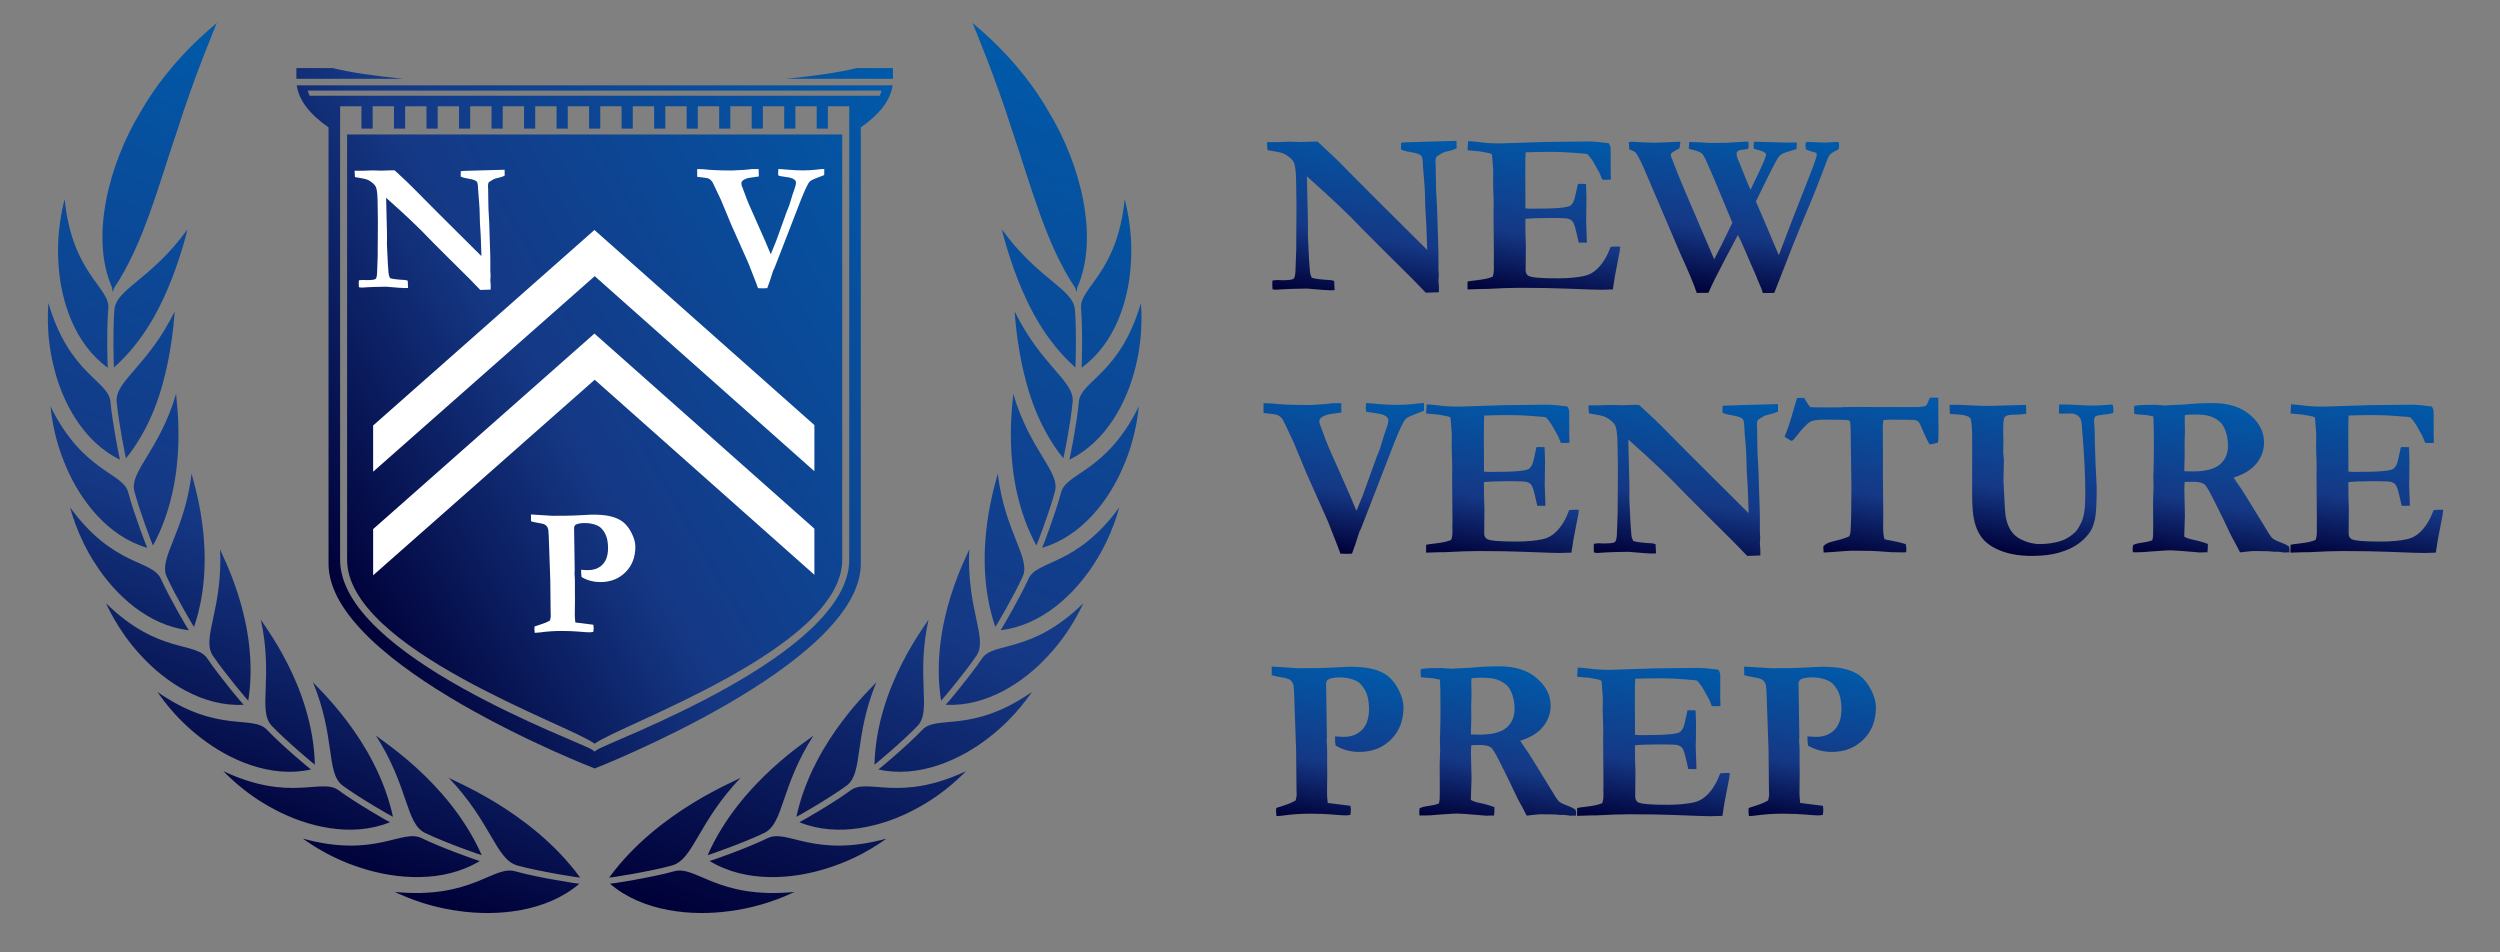 <?xml version="1.0" encoding="utf-8"?>
<!-- Generator: Adobe Illustrator 15.1.0, SVG Export Plug-In . SVG Version: 6.00 Build 0)  -->
<!DOCTYPE svg PUBLIC "-//W3C//DTD SVG 1.1//EN" "http://www.w3.org/Graphics/SVG/1.1/DTD/svg11.dtd">
<svg version="1.1" id="Layer_1" xmlns="http://www.w3.org/2000/svg" xmlns:xlink="http://www.w3.org/1999/xlink" x="0px" y="0px"
	 width="328.916px" height="125.302px" viewBox="0 0 328.916 125.302" enable-background="new 0 0 328.916 125.302"
	 xml:space="preserve">
<rect x="0" y="0" width="328.916" height="125.302" fill="#808080" stroke="none"/>
<g>
	<linearGradient id="SVGID_1_" gradientUnits="userSpaceOnUse" x1="180.129" y1="16.509" x2="176.06" y2="39.584">
		<stop  offset="0" style="stop-color:#005AA9"/>
		<stop  offset="0.621" style="stop-color:#153885"/>
		<stop  offset="1" style="stop-color:#000037"/>
	</linearGradient>
	<path fill="url(#SVGID_1_)" d="M166.753,19.751l-0.06-1.051h1.276l0.436-0.015c0.601-0.03,1.016-0.045,1.246-0.045
		c0.12,0,0.471,0.01,1.052,0.03c0.13,0.01,0.24,0.015,0.33,0.015s0.405-0.01,0.946-0.03c0.54-0.02,0.846-0.03,0.916-0.03
		c0.109,0,0.265,0.005,0.465,0.015c1.542,1.402,2.799,2.608,3.77,3.62c0.972,1.011,4.516,4.55,10.633,10.617v-0.375l-0.061-1.742
		c-0.029-1.021-0.069-1.83-0.12-2.425c-0.05-0.595-0.08-1.306-0.09-2.132s-0.045-1.574-0.105-2.245
		c-0.12-1.312-0.18-2.067-0.18-2.268c-0.01-0.651-0.08-1.046-0.21-1.187c-0.211-0.22-0.691-0.385-1.442-0.496
		c-0.551-0.09-0.961-0.205-1.231-0.345l0.016-0.886l0.391-0.045l2.958-0.09l3.304-0.09c0.221-0.01,0.431-0.015,0.631-0.015
		l0.015,0.976c-0.23,0.12-0.465,0.21-0.705,0.271c-0.642,0.15-1.012,0.255-1.111,0.315c-0.511,0.291-0.786,0.465-0.826,0.525
		c-0.09,0.12-0.136,0.306-0.136,0.556c0,0.06,0.011,0.271,0.03,0.631c0.01,0.18,0.016,0.601,0.016,1.261
		c0.01,1.452,0.05,2.598,0.12,3.439c0.02,0.271,0.034,0.576,0.045,0.917l0.165,5.271c0.01,0.371,0.015,0.631,0.015,0.781v1.847
		l0.045,0.781l-0.045,0.811c0.04,0.411,0.061,0.656,0.061,0.736v0.796l-1.728,0.06l-1.787-1.847l-3.648-3.619l-2.554-2.553
		l-1.877-1.922c-1.222-1.201-2.333-2.257-3.334-3.168l-2.447-2.208l0.135,5.587c0.01,0.34,0.015,0.69,0.015,1.051l-0.015,1.066
		l0.09,1.967c0.03,0.821,0.085,1.712,0.165,2.673c0.021,0.26,0.046,0.443,0.075,0.548c0.03,0.105,0.091,0.258,0.181,0.458
		c0.391,0.141,1.241,0.246,2.553,0.315c0.09,0.021,0.22,0.055,0.391,0.105l0.06,1.216l-0.585,0.015
		c-0.321,0-1.332-0.075-3.034-0.226c-1.592,0.021-2.653,0.05-3.184,0.09s-0.821,0.06-0.871,0.06c-0.12,0-0.285-0.02-0.495-0.06
		c-0.021-0.23-0.03-0.431-0.03-0.601c0-0.11,0.005-0.29,0.015-0.541c0.28-0.05,0.511-0.075,0.691-0.075
		c0.06,0,0.255,0.01,0.586,0.03c0.841,0,1.339-0.062,1.494-0.188c0.154-0.125,0.242-0.463,0.263-1.014
		c0.069-1.592,0.104-2.563,0.104-2.914v-0.826l0.03-4.88l-0.045-3.049c-0.01-1.161-0.085-1.967-0.226-2.417
		c-0.06-0.23-0.175-0.431-0.345-0.601c-0.351-0.36-0.741-0.63-1.172-0.811C168.52,20.062,167.844,19.922,166.753,19.751z"/>
	<linearGradient id="SVGID_2_" gradientUnits="userSpaceOnUse" x1="204.578" y1="17.59" x2="200.729" y2="39.422">
		<stop  offset="0" style="stop-color:#005AA9"/>
		<stop  offset="0.621" style="stop-color:#153885"/>
		<stop  offset="1" style="stop-color:#000037"/>
	</linearGradient>
	<path fill="url(#SVGID_2_)" d="M193.153,18.565c0.571,0.03,1.066,0.075,1.487,0.135c0.791,0.11,1.707,0.166,2.748,0.166
		c0.36,0,1.286-0.03,2.778-0.09c2.232-0.09,4.25-0.135,6.052-0.135l2.719-0.03c0.61,0,1.512,0.075,2.703,0.225
		c0.18,0.201,0.271,0.471,0.271,0.811v3.094l0.029,0.616c0,0.06-0.005,0.15-0.015,0.27l-0.616,0.03c-0.08,0-0.25-0.01-0.51-0.03
		c-0.091-0.2-0.211-0.496-0.361-0.886l-0.601-1.066c-0.23-0.451-0.551-0.911-0.961-1.381c-0.25-0.07-0.57-0.11-0.961-0.12
		c-0.101-0.01-0.405-0.035-0.916-0.075c-0.931-0.08-1.933-0.12-3.004-0.12c-1.222,0-2.312,0.02-3.273,0.06
		c-0.03,0.25-0.045,1.236-0.045,2.958l0.015,2.523v1.892c0.251,0.03,0.467,0.045,0.647,0.045c1.796,0,3.075-0.035,3.838-0.105
		s1.233-0.167,1.414-0.293c0.181-0.125,0.342-0.343,0.482-0.653c0.09-0.22,0.266-0.956,0.526-2.208l0.195-0.015l0.871,0.015
		c0.04,0.891,0.06,1.567,0.06,2.027c0,1.051-0.007,1.727-0.022,2.027c-0.015,0.3-0.022,0.536-0.022,0.706
		c0,0.27,0.016,0.703,0.045,1.299c0.03,0.596,0.046,1.039,0.046,1.329v0.331h-1.066c-0.041-0.16-0.116-0.491-0.226-0.991
		c-0.201-0.931-0.382-1.512-0.542-1.742c-0.121-0.18-0.321-0.315-0.603-0.405c-0.2-0.07-0.942-0.105-2.228-0.105
		c-1.515,0-2.653,0.041-3.416,0.12c0,0.261,0,0.431,0,0.511c0,1.191,0.021,2.183,0.061,2.974l-0.03,3.244
		c0,0.38,0.135,0.641,0.405,0.781c0.41,0.21,1.667,0.315,3.77,0.315c1.392,0,2.573-0.105,3.544-0.315
		c0.671-0.15,1.262-0.485,1.772-1.006c0.681-0.671,1.246-1.612,1.697-2.823c0.31-0.03,0.565-0.045,0.766-0.045
		c0.109,0,0.275,0.005,0.495,0.015c-0.029,0.25-0.054,0.46-0.073,0.631l-0.089,0.45l-0.548,2.838l-0.266,1.712
		c-0.651,0.03-1.168,0.045-1.548,0.045c-0.562,0-2.06-0.05-4.494-0.15c-1.714-0.07-3.777-0.105-6.192-0.105
		c-1.202,0-2.68,0.05-4.434,0.15h-0.631l-1.818,0.06v-1.036c0.189-0.05,0.57-0.105,1.141-0.165c1.041-0.12,1.763-0.28,2.163-0.48
		c0.109-0.291,0.165-0.656,0.165-1.096c0-0.17-0.005-0.46-0.015-0.871l0.015-0.466l-0.045-5.662l0.015-1.697l-0.075-2.403
		l0.016-1.697l-0.136-1.862c0-0.05-0.01-0.15-0.03-0.3c-0.1-0.11-0.25-0.18-0.45-0.21c-0.11-0.02-0.261-0.05-0.45-0.09
		c-0.571-0.12-1.121-0.19-1.652-0.21c-0.19-0.01-0.41-0.03-0.66-0.06L193.153,18.565z"/>
	<linearGradient id="SVGID_3_" gradientUnits="userSpaceOnUse" x1="228.603" y1="16.366" x2="224.65" y2="38.789">
		<stop  offset="0" style="stop-color:#005AA9"/>
		<stop  offset="0.621" style="stop-color:#153885"/>
		<stop  offset="1" style="stop-color:#000037"/>
	</linearGradient>
	<path fill="url(#SVGID_3_)" d="M214.373,19.662l-0.075-0.931c0.12-0.06,0.216-0.09,0.285-0.09c0.831,0.054,1.662,0.095,2.493,0.122
		c0.341,0.009,0.561,0.014,0.661,0.014c0.36,0,0.78-0.015,1.262-0.045l1.952-0.09c0.069,0.041,0.114,0.096,0.135,0.166l-0.12,0.691
		c-0.19,0.12-0.375,0.225-0.556,0.315c-0.4,0.221-0.601,0.401-0.601,0.541c0,0.13,0.05,0.295,0.15,0.496
		c0.06,0.12,0.14,0.325,0.24,0.616c0.17,0.49,0.65,1.682,1.441,3.574l3.89,9.071c0.511-0.951,1.307-2.553,2.388-4.806l-2.196-5.286
		c-0.408-0.991-0.763-1.807-1.064-2.448c-0.101-0.21-0.187-0.411-0.257-0.601c-0.061-0.1-0.141-0.248-0.242-0.443
		c-0.101-0.195-0.256-0.355-0.468-0.48c-0.211-0.125-0.714-0.283-1.509-0.473l0.06-0.901c0.32,0,0.761,0.015,1.321,0.045
		c0.812,0.06,1.332,0.09,1.562,0.09l2.103-0.03l2.598-0.15c0.05,0.01,0.12,0.015,0.21,0.015l0.016,0.511v0.18
		c0,0.06-0.021,0.141-0.061,0.24c-0.17,0.05-0.44,0.095-0.811,0.135c-0.261,0.02-0.443,0.075-0.549,0.165
		c-0.104,0.09-0.157,0.195-0.157,0.315c0,0.3,0.105,0.666,0.315,1.096c0.09,0.19,0.21,0.481,0.36,0.871
		c0.501,1.282,0.886,2.218,1.156,2.809l1.052-2.178c0.48-1.001,0.796-1.737,0.945-2.208c0.03-0.1,0.046-0.185,0.046-0.255v-0.09
		c-0.121-0.13-0.23-0.22-0.331-0.271c-0.25-0.11-0.676-0.24-1.276-0.391c-0.021-0.19-0.03-0.335-0.03-0.436
		c0-0.11,0.016-0.275,0.045-0.496c0.331,0,1.267,0.025,2.809,0.075c0.911,0.03,1.492,0.045,1.742,0.045
		c0.21,0,0.396-0.002,0.556-0.007c0.16-0.005,0.33-0.007,0.511-0.007l0.03,0.12l-0.046,0.676l-0.029,0.075
		c-1.082,0.31-1.728,0.536-1.938,0.676s-0.411,0.37-0.601,0.69c-0.501,0.881-1.427,2.724-2.778,5.526l0.06,0.135l0.962,2.223
		l1.637,3.859c0.17,0.381,0.29,0.661,0.36,0.841l1.892-4.956l2.644-6.743l0.421-1.262c0.02-0.08,0.029-0.16,0.029-0.24l-0.045-0.255
		c-0.34-0.11-0.618-0.192-0.833-0.248c-0.216-0.055-0.403-0.132-0.563-0.233c-0.03-0.33-0.045-0.535-0.045-0.616
		c0-0.08,0.035-0.185,0.105-0.315l0.24-0.03l2.252,0.09l1.487-0.09l0.315,0.045c0.029,0.18,0.045,0.34,0.045,0.48
		c0,0.18-0.035,0.326-0.105,0.436c-0.05,0.07-0.15,0.13-0.301,0.18c-0.411,0.201-0.691,0.391-0.842,0.571
		c-0.11,0.12-0.266,0.456-0.466,1.006c-0.871,2.343-1.769,4.601-2.695,6.773c-0.926,2.172-2.305,5.631-4.136,10.377l-1.499,0.015
		c-0.101-0.36-0.211-0.666-0.331-0.916c-0.29-0.651-0.461-1.062-0.511-1.231l-1.668-3.845c-0.27-0.641-0.49-1.116-0.66-1.427
		c-0.03-0.05-0.07-0.12-0.12-0.21c-0.021,0.05-0.551,1.054-1.592,3.011c-1.04,1.958-1.802,3.487-2.284,4.588l-1.532,0.015
		c-0.36-1.101-1.066-2.793-2.117-5.076l-4.851-11.353c-0.511-1.151-0.876-1.837-1.097-2.058c-0.08-0.08-0.23-0.165-0.45-0.255
		C214.639,19.767,214.523,19.722,214.373,19.662z"/>
	<linearGradient id="SVGID_4_" gradientUnits="userSpaceOnUse" x1="177.199" y1="51.241" x2="173.48" y2="72.334">
		<stop  offset="0" style="stop-color:#005AA9"/>
		<stop  offset="0.621" style="stop-color:#153885"/>
		<stop  offset="1" style="stop-color:#000037"/>
	</linearGradient>
	<path fill="url(#SVGID_4_)" d="M166.242,54.338v-1.292c0.521,0.01,0.836,0.02,0.946,0.03c1.231,0.14,2.849,0.21,4.851,0.21
		c0.301,0,0.911-0.03,1.832-0.09c0.661-0.05,1.156-0.1,1.487-0.15h1.096c0.021,0.731,0.03,1.142,0.03,1.231
		c-1.001,0.13-1.587,0.215-1.757,0.255c-0.44,0.12-0.766,0.28-0.977,0.48c-0.11,0.11-0.165,0.24-0.165,0.391
		c0,0.11,0.01,0.22,0.03,0.33l0.495,1.307c0.351,1.021,0.932,2.408,1.742,4.16l1.712,3.875c0.331,0.75,0.631,1.461,0.901,2.131
		l0.871-2.131l1.787-4.956l0.42-1.051c0.051-0.15,0.115-0.36,0.195-0.631c0.261-0.891,0.479-1.566,0.653-2.027
		c0.176-0.46,0.263-0.835,0.263-1.126c0-0.19-0.095-0.355-0.285-0.496c-0.29-0.22-0.766-0.36-1.427-0.42
		c-0.14-0.04-0.325-0.073-0.556-0.098s-0.436-0.058-0.615-0.098c-0.061-0.2-0.09-0.351-0.09-0.451c0-0.13,0.02-0.36,0.06-0.691
		c0.181,0,0.695,0.041,1.547,0.12c0.851,0.081,1.682,0.12,2.493,0.12c0.831,0,1.541-0.037,2.132-0.112s1.071-0.118,1.442-0.128
		v0.481c0,0.12-0.006,0.3-0.016,0.541c-1.291,0.471-2.047,0.791-2.268,0.961c-0.14,0.1-0.275,0.266-0.405,0.496
		c-0.381,0.671-0.961,2.027-1.742,4.07l-1.922,4.97c-0.181,0.48-0.378,0.989-0.594,1.525c-0.215,0.535-0.442,1.123-0.683,1.764
		c-0.051,0.15-0.285,0.752-0.706,1.803l-0.15,0.27c-0.44,1.412-0.771,2.389-0.991,2.93c-0.396,0.02-0.645,0.029-0.743,0.029
		c-0.188,0-0.451-0.01-0.788-0.029c-0.11-0.301-0.221-0.605-0.331-0.916s-0.536-1.396-1.277-3.26l-2.84-6.367l-1.697-4.1
		c-0.871-1.862-1.348-2.858-1.428-2.988c-0.171-0.25-0.362-0.43-0.573-0.541s-0.648-0.195-1.312-0.255L166.242,54.338z"/>
	<linearGradient id="SVGID_5_" gradientUnits="userSpaceOnUse" x1="199.127" y1="52.222" x2="195.278" y2="74.052">
		<stop  offset="0" style="stop-color:#005AA9"/>
		<stop  offset="0.621" style="stop-color:#153885"/>
		<stop  offset="1" style="stop-color:#000037"/>
	</linearGradient>
	<path fill="url(#SVGID_5_)" d="M187.702,53.197c0.571,0.03,1.066,0.075,1.487,0.135c0.791,0.11,1.707,0.166,2.748,0.166
		c0.36,0,1.286-0.03,2.778-0.09c2.232-0.09,4.25-0.135,6.052-0.135l2.719-0.03c0.61,0,1.512,0.075,2.703,0.225
		c0.18,0.201,0.271,0.471,0.271,0.811v3.094l0.029,0.616c0,0.06-0.005,0.15-0.015,0.27l-0.616,0.03c-0.08,0-0.25-0.01-0.51-0.03
		c-0.091-0.2-0.211-0.496-0.361-0.886l-0.601-1.066c-0.23-0.451-0.551-0.911-0.961-1.381c-0.25-0.07-0.57-0.11-0.961-0.12
		c-0.101-0.01-0.405-0.035-0.916-0.075c-0.931-0.08-1.933-0.12-3.004-0.12c-1.222,0-2.312,0.02-3.273,0.06
		c-0.03,0.25-0.045,1.236-0.045,2.958l0.015,2.523v1.892c0.251,0.03,0.467,0.045,0.647,0.045c1.796,0,3.075-0.035,3.838-0.105
		s1.233-0.167,1.414-0.293c0.181-0.125,0.342-0.343,0.482-0.653c0.09-0.22,0.266-0.956,0.526-2.208l0.195-0.015l0.871,0.015
		c0.04,0.891,0.06,1.567,0.06,2.027c0,1.051-0.007,1.727-0.022,2.028c-0.015,0.3-0.022,0.535-0.022,0.705
		c0,0.271,0.016,0.703,0.045,1.299c0.03,0.596,0.046,1.039,0.046,1.33v0.33h-1.066c-0.041-0.16-0.116-0.49-0.226-0.991
		c-0.201-0.931-0.382-1.512-0.542-1.742c-0.121-0.181-0.321-0.315-0.603-0.405c-0.2-0.07-0.942-0.105-2.228-0.105
		c-1.515,0-2.653,0.041-3.416,0.12c0,0.261,0,0.431,0,0.511c0,1.191,0.021,2.183,0.061,2.974l-0.03,3.242
		c0,0.381,0.135,0.641,0.405,0.781c0.41,0.211,1.667,0.316,3.77,0.316c1.392,0,2.573-0.105,3.544-0.316
		c0.671-0.15,1.262-0.484,1.772-1.006c0.681-0.67,1.246-1.611,1.697-2.822c0.31-0.031,0.565-0.047,0.766-0.047
		c0.109,0,0.275,0.006,0.495,0.016c-0.029,0.25-0.054,0.461-0.073,0.631l-0.089,0.451l-0.548,2.838l-0.266,1.711
		c-0.651,0.031-1.168,0.047-1.548,0.047c-0.562,0-2.06-0.051-4.494-0.15c-1.714-0.07-3.777-0.105-6.192-0.105
		c-1.202,0-2.68,0.051-4.434,0.15h-0.631l-1.818,0.059v-1.035c0.189-0.051,0.57-0.105,1.141-0.166
		c1.041-0.119,1.763-0.279,2.163-0.48c0.109-0.289,0.165-0.654,0.165-1.096c0-0.17-0.005-0.461-0.015-0.871l0.015-0.465
		l-0.045-5.662l0.015-1.697l-0.075-2.403l0.016-1.697l-0.136-1.862c0-0.05-0.01-0.15-0.03-0.3c-0.1-0.11-0.25-0.18-0.45-0.21
		c-0.11-0.02-0.261-0.05-0.45-0.09c-0.571-0.12-1.121-0.19-1.652-0.21c-0.19-0.01-0.41-0.03-0.66-0.06L187.702,53.197z"/>
	<linearGradient id="SVGID_6_" gradientUnits="userSpaceOnUse" x1="222.418" y1="51.141" x2="218.349" y2="74.215">
		<stop  offset="0" style="stop-color:#005AA9"/>
		<stop  offset="0.621" style="stop-color:#153885"/>
		<stop  offset="1" style="stop-color:#000037"/>
	</linearGradient>
	<path fill="url(#SVGID_6_)" d="M209.042,54.383l-0.06-1.051h1.276l0.436-0.015c0.601-0.03,1.016-0.045,1.246-0.045
		c0.12,0,0.471,0.01,1.052,0.03c0.13,0.01,0.24,0.015,0.33,0.015s0.405-0.01,0.946-0.03c0.54-0.02,0.846-0.03,0.916-0.03
		c0.109,0,0.265,0.005,0.465,0.015c1.542,1.402,2.799,2.608,3.77,3.62c0.972,1.011,4.516,4.55,10.633,10.617v-0.375l-0.061-1.742
		c-0.029-1.021-0.069-1.83-0.12-2.426c-0.05-0.595-0.08-1.306-0.09-2.132s-0.045-1.574-0.105-2.245
		c-0.12-1.312-0.18-2.067-0.18-2.268c-0.01-0.651-0.08-1.046-0.21-1.187c-0.211-0.22-0.691-0.385-1.442-0.496
		c-0.551-0.09-0.961-0.205-1.231-0.345l0.016-0.886l0.391-0.045l2.958-0.09l3.304-0.09c0.221-0.01,0.431-0.015,0.631-0.015
		l0.015,0.976c-0.23,0.12-0.465,0.21-0.705,0.271c-0.642,0.15-1.012,0.255-1.111,0.315c-0.511,0.291-0.786,0.465-0.826,0.525
		c-0.09,0.12-0.136,0.306-0.136,0.556c0,0.06,0.011,0.271,0.03,0.631c0.01,0.18,0.016,0.601,0.016,1.261
		c0.01,1.452,0.05,2.598,0.12,3.439c0.02,0.271,0.034,0.576,0.045,0.917l0.165,5.271c0.01,0.371,0.015,0.631,0.015,0.781v1.846
		l0.045,0.781l-0.045,0.811c0.04,0.412,0.061,0.656,0.061,0.736v0.797l-1.728,0.059l-1.787-1.846l-3.648-3.619l-2.554-2.553
		l-1.877-1.923c-1.222-1.201-2.333-2.257-3.334-3.168l-2.447-2.208l0.135,5.587c0.01,0.34,0.015,0.69,0.015,1.051l-0.015,1.066
		l0.09,1.966c0.03,0.822,0.085,1.713,0.165,2.674c0.021,0.26,0.046,0.443,0.075,0.549c0.03,0.105,0.091,0.258,0.181,0.457
		c0.391,0.141,1.241,0.246,2.553,0.316c0.09,0.02,0.22,0.055,0.391,0.105l0.06,1.215l-0.585,0.016c-0.321,0-1.332-0.074-3.034-0.225
		c-1.592,0.02-2.653,0.049-3.184,0.09c-0.53,0.039-0.821,0.061-0.871,0.061c-0.12,0-0.285-0.021-0.495-0.061
		c-0.021-0.23-0.03-0.432-0.03-0.602c0-0.109,0.005-0.289,0.015-0.541c0.28-0.049,0.511-0.074,0.691-0.074
		c0.06,0,0.255,0.01,0.586,0.029c0.841,0,1.339-0.062,1.494-0.188c0.154-0.125,0.242-0.463,0.263-1.014
		c0.069-1.592,0.104-2.562,0.104-2.912v-0.826l0.03-4.881l-0.045-3.049c-0.01-1.161-0.085-1.967-0.226-2.417
		c-0.06-0.23-0.175-0.431-0.345-0.601c-0.351-0.36-0.741-0.63-1.172-0.811C210.809,54.693,210.133,54.553,209.042,54.383z"/>
	<linearGradient id="SVGID_7_" gradientUnits="userSpaceOnUse" x1="246.128" y1="50.76" x2="242.191" y2="73.088">
		<stop  offset="0" style="stop-color:#005AA9"/>
		<stop  offset="0.621" style="stop-color:#153885"/>
		<stop  offset="1" style="stop-color:#000037"/>
	</linearGradient>
	<path fill="url(#SVGID_7_)" d="M236.434,52.355h0.932c0.069,0.112,0.12,0.193,0.15,0.244c0.28,0.486,0.495,0.806,0.646,0.958
		c0.13,0.03,0.815,0.045,2.058,0.045c0.771,0,1.456-0.004,2.057-0.011l0.301-0.034l1.817-0.015l3.394,0.015h4.641l0.886-0.122
		c0.13-0.091,0.271-0.334,0.421-0.73c0.04-0.091,0.095-0.218,0.165-0.38l0.661-0.015c0.1,0,0.25,0.005,0.45,0.015
		c0.01,0.691,0.015,1.732,0.015,3.124l0.016,1.336l-0.016,0.766c0,0.26-0.02,0.486-0.06,0.676c-0.411,0.13-0.771,0.21-1.081,0.24
		c-0.262-0.391-0.545-0.956-0.851-1.697c-0.307-0.741-0.5-1.151-0.58-1.231c-0.12-0.13-0.261-0.215-0.421-0.255
		c-0.241-0.05-1.306-0.075-3.192-0.075c-0.28,0-0.632,0.02-1.054,0.06c-0.05,0.391-0.075,0.711-0.075,0.961l0.016,2.013v4.415
		l0.045,4.76l-0.016,1.953c0,0.689,0.061,1.211,0.182,1.561c0.161,0.07,0.457,0.135,0.891,0.195c0.08,0.01,0.452,0.09,1.116,0.24
		c0.302,0.07,0.568,0.15,0.8,0.24c0.051,0.361,0.075,0.582,0.075,0.662c0,0.09-0.015,0.219-0.045,0.389
		c-0.221,0.012-0.4,0.016-0.54,0.016c-1.032,0-1.907-0.037-2.629-0.113c-0.721-0.074-2.027-0.111-3.919-0.111
		c-0.301,0-1.182,0.061-2.644,0.18c-0.57,0.041-0.94,0.061-1.111,0.061c-0.01-0.15-0.02-0.266-0.029-0.346l-0.016-0.346v-0.119
		c0.221-0.291,0.636-0.506,1.247-0.646c1.041-0.25,1.762-0.475,2.162-0.676c0.101-0.189,0.16-0.441,0.181-0.75
		c0.069-1.203,0.104-3.115,0.104-5.738l-0.075-5.676c0-1.562-0.029-2.508-0.09-2.838c-0.02-0.09-0.055-0.158-0.104-0.203
		c-0.051-0.045-0.12-0.072-0.211-0.083c-0.311-0.04-1.321-0.06-3.033-0.06c-0.941,0-1.572,0.09-1.893,0.271
		c-0.431,0.25-1.076,0.931-1.937,2.042c-0.251,0.321-0.436,0.481-0.556,0.481c-0.461-0.241-0.757-0.436-0.887-0.586
		c0.311-0.651,0.741-1.952,1.292-3.904C236.249,52.941,236.364,52.556,236.434,52.355z"/>
	<linearGradient id="SVGID_8_" gradientUnits="userSpaceOnUse" x1="267.709" y1="51.447" x2="263.95" y2="72.764">
		<stop  offset="0" style="stop-color:#005AA9"/>
		<stop  offset="0.621" style="stop-color:#153885"/>
		<stop  offset="1" style="stop-color:#000037"/>
	</linearGradient>
	<path fill="url(#SVGID_8_)" d="M256.542,54.458l-0.045-1.187c0.181-0.01,0.366-0.015,0.557-0.015c0.501,0,1.027,0.015,1.579,0.045
		c1.323,0.07,2.101,0.105,2.331,0.105c0.802,0,1.587-0.016,2.354-0.047c0.768-0.032,1.449-0.052,2.046-0.061s1-0.018,1.211-0.027
		l-0.016,0.178l0.03,0.875v0.119c-0.561,0.081-1.142,0.12-1.742,0.12c-0.561,0-0.931,0.11-1.111,0.331
		c-0.12,0.14-0.18,0.736-0.18,1.787c0,0.32,0.005,0.581,0.015,0.781l0.016,0.541l-0.03,1.412l0.09,1.201l-0.06,2.598l0.195,3.769
		c0.05,1.092,0.29,1.998,0.721,2.719c0.32,0.529,0.771,0.945,1.352,1.246c0.841,0.42,1.667,0.631,2.478,0.631
		c0.961,0,1.857-0.125,2.688-0.375c0.49-0.141,0.953-0.369,1.389-0.684c0.436-0.316,0.738-0.604,0.909-0.863
		c0.36-0.551,0.61-1.066,0.75-1.547c0.19-0.662,0.286-1.688,0.286-3.08c0-2.422-0.131-5.15-0.391-8.184l-0.061-0.796
		c-0.03-0.59-0.14-0.986-0.33-1.186c-0.32-0.311-0.681-0.466-1.081-0.466l-1.412,0.03l-0.195-0.045l0.03-1.156h1.187l2.868,0.135
		c0.961,0,1.877-0.045,2.748-0.135l0.256,0.03c0.06,0.33,0.09,0.561,0.09,0.69c0,0.11-0.021,0.246-0.061,0.406
		c-0.37,0.102-0.761,0.162-1.171,0.18c-0.671,0.09-1.041,0.166-1.111,0.226c-0.141,0.12-0.21,0.305-0.21,0.556
		c0,0.18,0.015,0.441,0.045,0.781c0.03,0.25,0.045,0.687,0.045,1.308c0,0.351,0.002,0.626,0.008,0.827
		c0.005,0.2,0.012,0.406,0.022,0.616c0.029,0.722,0.055,1.453,0.075,2.194l0.149,3.051c0,2.044-0.069,3.412-0.21,4.103
		s-0.33,1.236-0.57,1.639c-0.371,0.6-0.896,1.154-1.577,1.66s-1.532,0.906-2.553,1.203c-1.021,0.295-2.213,0.441-3.574,0.441
		c-1.552,0-2.884-0.207-3.995-0.623c-1.111-0.414-1.949-0.961-2.515-1.637c-0.566-0.676-0.954-1.555-1.164-2.635
		c-0.15-0.74-0.226-1.803-0.226-3.183v-7.164c0-1.692-0.08-2.648-0.24-2.868c-0.221-0.31-0.906-0.485-2.058-0.526
		C256.923,54.503,256.713,54.488,256.542,54.458z"/>
	<linearGradient id="SVGID_9_" gradientUnits="userSpaceOnUse" x1="292.744" y1="53.147" x2="289.042" y2="74.144">
		<stop  offset="0" style="stop-color:#005AA9"/>
		<stop  offset="0.621" style="stop-color:#153885"/>
		<stop  offset="1" style="stop-color:#000037"/>
	</linearGradient>
	<path fill="url(#SVGID_9_)" d="M280.631,71.713c0.261-0.141,0.646-0.242,1.156-0.309c0.511-0.064,0.972-0.172,1.382-0.322
		c0.05-0.199,0.08-0.346,0.09-0.436c0.021-0.141,0.03-0.621,0.03-1.441l-0.015-3.35l0.06-1.801l-0.03-1.396l0.03-0.811
		c0.03-1.091,0.045-2.112,0.045-3.063c0-2.083-0.024-3.414-0.075-3.995l-0.886-0.18c-0.811-0.05-1.352-0.1-1.622-0.15l-0.029-0.901
		l0.06-0.166c0.501-0.08,0.961-0.12,1.382-0.12c0.23,0,0.695-0.005,1.396-0.015c0.721,0.06,1.111,0.09,1.171,0.09l0.796-0.045
		l1.878-0.09c1.171-0.12,2.407-0.18,3.709-0.18c2.053,0,3.685,0.523,4.896,1.569c1.212,1.046,1.817,2.245,1.817,3.597
		c0,1.012-0.327,1.93-0.98,2.756s-1.659,1.449-3.016,1.87c0.119,0.211,0.279,0.455,0.479,0.736c0.419,0.6,0.759,1.111,1.018,1.531
		l2.395,3.89c0.601,1.031,0.994,1.635,1.18,1.809c0.185,0.176,0.567,0.369,1.148,0.578c0.45,0.17,0.796,0.342,1.036,0.512
		c0.061,0.17,0.09,0.32,0.09,0.449c0,0.09-0.005,0.205-0.015,0.346H300.8l-0.301,0.016l-0.781-0.105h-0.615
		c-0.32-0.051-0.716-0.074-1.187-0.074l-1.502-0.016c-0.11,0-0.46,0.035-1.051,0.105c-0.271,0.029-0.486,0.055-0.646,0.074
		l-0.511-0.99c-0.421-0.752-0.716-1.312-0.887-1.684c-0.44-0.971-1.196-2.518-2.268-4.639c-0.5-0.981-0.851-1.536-1.051-1.667
		c-0.301-0.211-0.816-0.315-1.547-0.315c-0.2,0-0.541,0.011-1.021,0.03c-0.029,0.291-0.045,0.636-0.045,1.036l0.075,3.334
		l-0.09,2.822c0.28,0.17,0.646,0.301,1.096,0.391c0.781,0.16,1.452,0.35,2.013,0.57c0,0.49-0.02,0.861-0.06,1.111
		c-0.19-0.01-0.311-0.016-0.36-0.016l-0.616,0.031c-2.152-0.191-3.429-0.285-3.829-0.285c-0.261,0-0.446,0.004-0.556,0.014
		l-2.073,0.137c-0.63,0.07-1.206,0.104-1.727,0.104h-0.646c-0.021-0.25-0.03-0.41-0.03-0.48
		C280.586,72.068,280.601,71.914,280.631,71.713z M287.389,61.997c0.48,0.02,0.831,0.03,1.052,0.03c1.701,0,2.908-0.305,3.619-0.916
		c0.711-0.61,1.066-1.427,1.066-2.448c0-0.631-0.088-1.224-0.263-1.78s-0.392-0.969-0.651-1.239
		c-0.369-0.391-0.854-0.686-1.453-0.886c-0.439-0.15-1.144-0.225-2.111-0.225c-0.46,0-0.854,0.025-1.184,0.075l-0.03,0.285
		l0.03,2.027l-0.045,1.231l0.015,1.637c-0.02,0.461-0.035,1.057-0.045,1.787V61.997z"/>
	<linearGradient id="SVGID_10_" gradientUnits="userSpaceOnUse" x1="312.856" y1="52.222" x2="309.006" y2="74.053">
		<stop  offset="0" style="stop-color:#005AA9"/>
		<stop  offset="0.621" style="stop-color:#153885"/>
		<stop  offset="1" style="stop-color:#000037"/>
	</linearGradient>
	<path fill="url(#SVGID_10_)" d="M301.43,53.197c0.571,0.03,1.066,0.075,1.487,0.135c0.791,0.11,1.707,0.166,2.748,0.166
		c0.36,0,1.286-0.03,2.778-0.09c2.232-0.09,4.25-0.135,6.052-0.135l2.719-0.03c0.61,0,1.512,0.075,2.703,0.225
		c0.18,0.201,0.271,0.471,0.271,0.811v3.094l0.029,0.616c0,0.06-0.005,0.15-0.015,0.27l-0.616,0.03c-0.08,0-0.25-0.01-0.51-0.03
		c-0.091-0.2-0.211-0.496-0.361-0.886l-0.601-1.066c-0.23-0.451-0.551-0.911-0.961-1.381c-0.25-0.07-0.57-0.11-0.961-0.12
		c-0.101-0.01-0.405-0.035-0.916-0.075c-0.931-0.08-1.933-0.12-3.004-0.12c-1.222,0-2.312,0.02-3.273,0.06
		c-0.03,0.25-0.045,1.236-0.045,2.958l0.015,2.523v1.892c0.251,0.03,0.467,0.045,0.647,0.045c1.796,0,3.075-0.035,3.838-0.105
		s1.233-0.167,1.414-0.293c0.181-0.125,0.342-0.343,0.482-0.653c0.09-0.22,0.266-0.956,0.526-2.208l0.195-0.015l0.871,0.015
		c0.04,0.891,0.06,1.567,0.06,2.027c0,1.051-0.007,1.727-0.022,2.028c-0.015,0.3-0.022,0.535-0.022,0.705
		c0,0.271,0.016,0.703,0.045,1.299c0.03,0.596,0.046,1.039,0.046,1.33v0.33h-1.066c-0.041-0.16-0.116-0.49-0.226-0.991
		c-0.201-0.931-0.382-1.512-0.542-1.742c-0.121-0.181-0.321-0.315-0.603-0.405c-0.2-0.07-0.942-0.105-2.228-0.105
		c-1.515,0-2.653,0.041-3.416,0.12c0,0.261,0,0.431,0,0.511c0,1.191,0.021,2.183,0.061,2.974l-0.03,3.242
		c0,0.381,0.135,0.641,0.405,0.781c0.41,0.211,1.667,0.316,3.77,0.316c1.392,0,2.573-0.105,3.544-0.316
		c0.671-0.15,1.262-0.484,1.772-1.006c0.681-0.67,1.246-1.611,1.697-2.822c0.31-0.031,0.565-0.047,0.766-0.047
		c0.109,0,0.275,0.006,0.495,0.016c-0.029,0.25-0.054,0.461-0.073,0.631l-0.089,0.451l-0.548,2.838l-0.266,1.711
		c-0.651,0.031-1.168,0.047-1.548,0.047c-0.562,0-2.06-0.051-4.494-0.15c-1.714-0.07-3.777-0.105-6.192-0.105
		c-1.202,0-2.68,0.051-4.434,0.15h-0.631l-1.818,0.059v-1.035c0.189-0.051,0.57-0.105,1.141-0.166
		c1.041-0.119,1.763-0.279,2.163-0.48c0.109-0.289,0.165-0.654,0.165-1.096c0-0.17-0.005-0.461-0.015-0.871l0.015-0.465
		l-0.045-5.662l0.015-1.697l-0.075-2.403l0.016-1.697l-0.136-1.862c0-0.05-0.01-0.15-0.03-0.3c-0.1-0.11-0.25-0.18-0.45-0.21
		c-0.11-0.02-0.261-0.05-0.45-0.09c-0.571-0.12-1.121-0.19-1.652-0.21c-0.19-0.01-0.41-0.03-0.66-0.06L301.43,53.197z"/>
	<linearGradient id="SVGID_11_" gradientUnits="userSpaceOnUse" x1="176.584" y1="87.291" x2="172.89" y2="108.239">
		<stop  offset="0" style="stop-color:#005AA9"/>
		<stop  offset="0.621" style="stop-color:#153885"/>
		<stop  offset="1" style="stop-color:#000037"/>
	</linearGradient>
	<path fill="url(#SVGID_11_)" d="M167.324,88.834l-0.016-1.141l3.589,0.225l1.607-0.016h0.586c0.61,0,1.566-0.035,2.868-0.105
		c0.74-0.049,1.206-0.074,1.396-0.074c1.262,0,2.213,0.07,2.854,0.211c0.98,0.199,1.759,0.52,2.335,0.961
		c0.575,0.439,1.071,1.068,1.486,1.885c0.416,0.816,0.624,1.574,0.624,2.275c0,1.74-0.549,3.156-1.645,4.242
		c-1.097,1.086-2.48,1.629-4.152,1.629c-0.581,0-1.134-0.07-1.659-0.211c-0.526-0.139-1.02-0.35-1.479-0.631
		c-0.051-0.289-0.075-0.689-0.075-1.201c0.24,0.021,0.458,0.035,0.653,0.045s0.368,0.016,0.518,0.016
		c0.852,0,1.567-0.236,2.147-0.707c0.771-0.611,1.157-1.605,1.157-2.979c0-0.984-0.168-1.789-0.504-2.416
		c-0.335-0.627-0.733-1.051-1.193-1.271c-0.641-0.301-1.362-0.451-2.163-0.451c-0.751,0-1.286,0.111-1.606,0.332
		c-0.08,0.129-0.141,0.256-0.181,0.375l0.105,7.08l-0.03,0.602l0.045,0.631c0.011,0.141,0.016,0.346,0.016,0.615v1.232l0.015,1.969
		l-0.03,2.346c0,0.33,0.03,0.777,0.091,1.338l2.988,0.375c0.04,0.24,0.06,0.432,0.06,0.57c0,0.15-0.024,0.361-0.074,0.631
		c-0.251,0.041-0.441,0.061-0.571,0.061c-0.311,0-0.896-0.037-1.757-0.113c-0.861-0.074-1.842-0.111-2.943-0.111
		c-1.241,0-2.423,0.08-3.544,0.24c-0.19,0.029-0.491,0.055-0.901,0.074c-0.04-0.289-0.06-0.506-0.06-0.645
		c0-0.092,0.01-0.23,0.029-0.422l0.916-0.299c0.631-0.191,1.177-0.422,1.638-0.691c0.09-0.291,0.135-0.557,0.135-0.797
		c0-0.1-0.005-0.215-0.015-0.344c-0.011-0.311-0.016-0.746-0.016-1.307l-0.045-4.221l-0.165-4.762
		c-0.07-2.262-0.125-3.482-0.165-3.664c-0.07-0.289-0.19-0.518-0.36-0.684c-0.171-0.164-0.456-0.281-0.856-0.352
		C168.145,89.039,167.594,88.924,167.324,88.834z"/>
	<linearGradient id="SVGID_12_" gradientUnits="userSpaceOnUse" x1="198.886" y1="87.777" x2="195.183" y2="108.777">
		<stop  offset="0" style="stop-color:#005AA9"/>
		<stop  offset="0.621" style="stop-color:#153885"/>
		<stop  offset="1" style="stop-color:#000037"/>
	</linearGradient>
	<path fill="url(#SVGID_12_)" d="M186.771,106.344c0.261-0.139,0.646-0.242,1.156-0.307c0.511-0.066,0.972-0.174,1.382-0.324
		c0.05-0.199,0.08-0.344,0.09-0.436c0.021-0.139,0.03-0.619,0.03-1.441l-0.015-3.348l0.06-1.803l-0.03-1.396l0.03-0.811
		c0.03-1.092,0.045-2.113,0.045-3.064c0-2.082-0.024-3.414-0.075-3.994l-0.886-0.18c-0.811-0.051-1.352-0.102-1.622-0.15
		l-0.029-0.902l0.06-0.164c0.501-0.08,0.961-0.121,1.382-0.121c0.23,0,0.695-0.004,1.396-0.014c0.721,0.059,1.111,0.09,1.171,0.09
		l0.796-0.045l1.878-0.092c1.171-0.119,2.407-0.18,3.709-0.18c2.053,0,3.685,0.523,4.896,1.57c1.212,1.045,1.817,2.244,1.817,3.596
		c0,1.012-0.327,1.93-0.98,2.756s-1.659,1.449-3.016,1.869c0.119,0.211,0.279,0.457,0.479,0.736
		c0.419,0.602,0.759,1.111,1.018,1.531l2.395,3.891c0.601,1.031,0.994,1.635,1.18,1.811c0.185,0.174,0.567,0.367,1.148,0.578
		c0.45,0.17,0.796,0.34,1.036,0.51c0.061,0.17,0.09,0.32,0.09,0.451c0,0.09-0.005,0.205-0.015,0.344h-0.405l-0.301,0.016
		l-0.781-0.105h-0.615c-0.32-0.049-0.716-0.074-1.187-0.074l-1.502-0.016c-0.11,0-0.46,0.035-1.051,0.105
		c-0.271,0.029-0.486,0.055-0.646,0.074l-0.511-0.99c-0.421-0.75-0.716-1.311-0.887-1.682c-0.44-0.971-1.196-2.518-2.268-4.641
		c-0.5-0.98-0.851-1.537-1.051-1.668c-0.301-0.209-0.816-0.314-1.547-0.314c-0.2,0-0.541,0.01-1.021,0.029
		c-0.029,0.291-0.045,0.637-0.045,1.037l0.075,3.334l-0.09,2.822c0.28,0.172,0.646,0.301,1.096,0.391
		c0.781,0.16,1.452,0.352,2.013,0.572c0,0.49-0.02,0.859-0.06,1.109c-0.19-0.01-0.311-0.014-0.36-0.014l-0.616,0.029
		c-2.152-0.189-3.429-0.285-3.829-0.285c-0.261,0-0.446,0.006-0.556,0.016l-2.073,0.135c-0.63,0.07-1.206,0.105-1.727,0.105h-0.646
		c-0.021-0.25-0.03-0.41-0.03-0.48C186.727,106.699,186.741,106.545,186.771,106.344z M193.529,96.629
		c0.48,0.02,0.831,0.029,1.052,0.029c1.701,0,2.908-0.305,3.619-0.916s1.066-1.428,1.066-2.447c0-0.631-0.088-1.225-0.263-1.781
		c-0.175-0.555-0.392-0.969-0.651-1.238c-0.369-0.391-0.854-0.686-1.453-0.887c-0.439-0.148-1.144-0.225-2.111-0.225
		c-0.46,0-0.854,0.025-1.184,0.076l-0.03,0.285l0.03,2.027l-0.045,1.23l0.015,1.637c-0.02,0.461-0.035,1.057-0.045,1.787V96.629z"/>
	<linearGradient id="SVGID_13_" gradientUnits="userSpaceOnUse" x1="218.995" y1="86.853" x2="215.145" y2="108.685">
		<stop  offset="0" style="stop-color:#005AA9"/>
		<stop  offset="0.621" style="stop-color:#153885"/>
		<stop  offset="1" style="stop-color:#000037"/>
	</linearGradient>
	<path fill="url(#SVGID_13_)" d="M207.57,87.828c0.571,0.029,1.066,0.074,1.487,0.135c0.791,0.109,1.707,0.166,2.748,0.166
		c0.36,0,1.286-0.031,2.778-0.092c2.232-0.09,4.25-0.135,6.052-0.135l2.719-0.029c0.61,0,1.512,0.074,2.703,0.225
		c0.18,0.201,0.271,0.471,0.271,0.811v3.094l0.029,0.617c0,0.059-0.005,0.148-0.015,0.27l-0.616,0.029c-0.08,0-0.25-0.01-0.51-0.029
		c-0.091-0.201-0.211-0.496-0.361-0.887l-0.601-1.066c-0.23-0.449-0.551-0.91-0.961-1.381c-0.25-0.07-0.57-0.109-0.961-0.119
		c-0.101-0.012-0.405-0.035-0.916-0.076c-0.931-0.08-1.933-0.119-3.004-0.119c-1.222,0-2.312,0.02-3.273,0.059
		c-0.03,0.25-0.045,1.236-0.045,2.959l0.015,2.523v1.893c0.251,0.029,0.467,0.045,0.647,0.045c1.796,0,3.075-0.035,3.838-0.105
		s1.233-0.168,1.414-0.293s0.342-0.344,0.482-0.654c0.09-0.219,0.266-0.955,0.526-2.207l0.195-0.016l0.871,0.016
		c0.04,0.891,0.06,1.566,0.06,2.027c0,1.051-0.007,1.727-0.022,2.027c-0.015,0.301-0.022,0.535-0.022,0.707
		c0,0.27,0.016,0.703,0.045,1.299c0.03,0.596,0.046,1.039,0.046,1.328v0.33h-1.066c-0.041-0.16-0.116-0.49-0.226-0.99
		c-0.201-0.932-0.382-1.512-0.542-1.742c-0.121-0.18-0.321-0.316-0.603-0.406c-0.2-0.07-0.942-0.105-2.228-0.105
		c-1.515,0-2.653,0.041-3.416,0.121c0,0.26,0,0.43,0,0.51c0,1.191,0.021,2.184,0.061,2.975l-0.03,3.244
		c0,0.381,0.135,0.641,0.405,0.781c0.41,0.209,1.667,0.314,3.77,0.314c1.392,0,2.573-0.105,3.544-0.314
		c0.671-0.15,1.262-0.486,1.772-1.008c0.681-0.67,1.246-1.611,1.697-2.822c0.31-0.029,0.565-0.045,0.766-0.045
		c0.109,0,0.275,0.004,0.495,0.016c-0.029,0.25-0.054,0.459-0.073,0.629l-0.089,0.451l-0.548,2.838l-0.266,1.713
		c-0.651,0.029-1.168,0.045-1.548,0.045c-0.562,0-2.06-0.051-4.494-0.15c-1.714-0.07-3.777-0.105-6.192-0.105
		c-1.202,0-2.68,0.051-4.434,0.15h-0.631l-1.818,0.061v-1.037c0.189-0.049,0.57-0.104,1.141-0.164
		c1.041-0.121,1.763-0.281,2.163-0.48c0.109-0.291,0.165-0.656,0.165-1.098c0-0.17-0.005-0.459-0.015-0.871l0.015-0.465
		l-0.045-5.662l0.015-1.697l-0.075-2.402l0.016-1.697l-0.136-1.861c0-0.051-0.01-0.15-0.03-0.301c-0.1-0.109-0.25-0.18-0.45-0.211
		c-0.11-0.02-0.261-0.049-0.45-0.09c-0.571-0.119-1.121-0.189-1.652-0.209c-0.19-0.01-0.41-0.031-0.66-0.061L207.57,87.828z"/>
	<linearGradient id="SVGID_14_" gradientUnits="userSpaceOnUse" x1="238.74" y1="87.29" x2="235.047" y2="108.238">
		<stop  offset="0" style="stop-color:#005AA9"/>
		<stop  offset="0.621" style="stop-color:#153885"/>
		<stop  offset="1" style="stop-color:#000037"/>
	</linearGradient>
	<path fill="url(#SVGID_14_)" d="M229.481,88.834l-0.016-1.141l3.589,0.225l1.607-0.016h0.586c0.61,0,1.566-0.035,2.868-0.105
		c0.74-0.049,1.206-0.074,1.396-0.074c1.262,0,2.213,0.07,2.854,0.211c0.98,0.199,1.759,0.52,2.335,0.961
		c0.575,0.439,1.071,1.068,1.486,1.885c0.416,0.816,0.624,1.574,0.624,2.275c0,1.74-0.549,3.156-1.645,4.242
		c-1.097,1.086-2.48,1.629-4.152,1.629c-0.581,0-1.134-0.07-1.659-0.211c-0.526-0.139-1.02-0.35-1.479-0.631
		c-0.051-0.289-0.075-0.689-0.075-1.201c0.24,0.021,0.458,0.035,0.653,0.045s0.368,0.016,0.518,0.016
		c0.852,0,1.567-0.236,2.147-0.707c0.771-0.611,1.157-1.605,1.157-2.979c0-0.984-0.168-1.789-0.504-2.416
		c-0.335-0.627-0.733-1.051-1.193-1.271c-0.641-0.301-1.362-0.451-2.163-0.451c-0.751,0-1.286,0.111-1.606,0.332
		c-0.08,0.129-0.141,0.256-0.181,0.375l0.105,7.08l-0.03,0.602l0.045,0.631c0.011,0.141,0.016,0.346,0.016,0.615v1.232l0.015,1.969
		l-0.03,2.346c0,0.33,0.03,0.777,0.091,1.338l2.988,0.375c0.04,0.24,0.06,0.432,0.06,0.57c0,0.15-0.024,0.361-0.074,0.631
		c-0.251,0.041-0.441,0.061-0.571,0.061c-0.311,0-0.896-0.037-1.757-0.113c-0.861-0.074-1.842-0.111-2.943-0.111
		c-1.241,0-2.423,0.08-3.544,0.24c-0.19,0.029-0.491,0.055-0.901,0.074c-0.04-0.289-0.06-0.506-0.06-0.645
		c0-0.092,0.01-0.23,0.029-0.422l0.916-0.299c0.631-0.191,1.177-0.422,1.638-0.691c0.09-0.291,0.135-0.557,0.135-0.797
		c0-0.1-0.005-0.215-0.015-0.344c-0.011-0.311-0.016-0.746-0.016-1.307l-0.045-4.221l-0.165-4.762
		c-0.07-2.262-0.125-3.482-0.165-3.664c-0.07-0.289-0.19-0.518-0.36-0.684c-0.171-0.164-0.456-0.281-0.856-0.352
		C230.302,89.039,229.751,88.924,229.481,88.834z"/>
</g>
<g>
	<g>
		<g>
			<linearGradient id="SVGID_15_" gradientUnits="userSpaceOnUse" x1="143.728" y1="8.743" x2="101.438" y2="124.934">
				<stop  offset="0" style="stop-color:#005AA9"/>
				<stop  offset="0.621" style="stop-color:#153885"/>
				<stop  offset="1" style="stop-color:#000037"/>
			</linearGradient>
			<path fill="url(#SVGID_15_)" d="M135.289,76.203c-1.147,2.533-3.617,6.729-3.645,6.711c5.372-0.611,9.678-4.691,12.201-8.592
				c2.59-3.902,3.395-7.625,3.418-7.576C141.547,74.619,136.372,73.623,135.289,76.203z M139.585,64.854
				c-0.711,2.693-2.45,7.232-2.483,7.22c5.198-1.5,8.777-6.244,10.616-10.523c1.909-4.291,2.084-8.118,2.112-8.073
				C145.506,62.242,140.225,62.125,139.585,64.854z M141.938,52.915c-0.251,2.788-1.214,7.567-1.246,7.559
				c4.883-2.36,7.624-7.661,8.712-12.223c1.162-4.585,0.669-8.43,0.706-8.391C147.352,49.329,142.108,50.098,141.938,52.915z
				 M129.16,86.691c-1.553,2.314-4.709,6.055-4.737,6.033c5.415,0.291,10.349-3.025,13.482-6.455
				c3.207-3.422,4.613-6.957,4.629-6.906C135.599,86.168,130.661,84.326,129.16,86.691z M142.232,40.655
				c0.238,2.823,0.096,7.733,0.061,7.729c4.418-3.174,6.218-8.918,6.488-13.666c0.338-4.778-0.852-8.559-0.807-8.525
				C146.966,36.164,141.906,37.813,142.232,40.655z M88.637,114.648c-2.926,0.818-8.367,1.66-8.386,1.621
				c4.365,3.727,10.846,4.299,15.795,3.594c5.02-0.648,8.505-2.57,8.495-2.514C94.349,118.352,91.542,113.756,88.637,114.648z
				 M100.941,110.299c-2.623,1.285-7.561,3.014-7.581,2.979c4.796,2.928,11.029,2.414,15.617,0.908
				c4.661-1.461,7.675-3.918,7.672-3.859C107.035,112.984,103.535,108.945,100.941,110.299z M121.317,96.053
				c-1.936,2.031-5.73,5.209-5.756,5.182c5.326,1.193,10.789-1.271,14.472-4.143c3.755-2.854,5.73-6.113,5.739-6.061
				C127.785,96.604,123.21,93.959,121.317,96.053z M111.874,104.012c-2.293,1.688-6.683,4.195-6.705,4.164
				c5.117,2.078,11.011,0.551,15.178-1.678c4.239-2.199,6.75-5.1,6.752-5.045C118.222,105.639,114.131,102.256,111.874,104.012z
				 M97.468,102.295c-0.094,0.262-10.798,4.221-17.327,13.172c0.02,0.037,5.398-0.795,8.292-1.604
				C91.266,113.037,91.792,108.252,97.468,102.295z M123.815,92.188c0.027,0.021,3.146-3.676,4.682-5.963
				c1.484-2.271-1.345-6.127-0.976-13.977C127.589,72.518,122.186,81.828,123.815,92.188z M115.052,100.602
				c0.022,0.025,3.777-3.117,5.691-5.125c1.86-2.002-0.259-6.293,1.427-13.998C122.194,81.754,115.298,90.068,115.052,100.602z
				 M104.778,107.463c0.022,0.033,4.361-2.447,6.627-4.117c2.209-1.672,0.889-6.275,3.907-13.625
				C115.294,89.998,107.019,97.086,104.778,107.463z M93.103,112.506c0.021,0.035,4.902-1.674,7.496-2.943
				c2.534-1.279,2.099-6.055,6.446-12.824C106.989,97.012,97.443,102.648,93.103,112.506z M136.352,71.77
				c0.032,0.014,1.749-4.477,2.453-7.137c0.656-2.631-3.283-5.306-5.512-12.86C133.452,52.018,131.372,62.624,136.352,71.77z
				 M130.951,82.488c0.03,0.018,2.47-4.131,3.604-6.637c1.083-2.48-2.353-5.789-3.293-13.585
				C131.374,62.527,127.575,72.602,130.951,82.488z M139.899,60.302c0.033,0.008,0.985-4.717,1.231-7.473
				c0.202-2.721-4.118-4.688-7.617-11.829c-0.026,0.025,0.137,2.924,0.884,6.686C135.186,51.476,136.556,56.127,139.899,60.302z
				 M141.481,48.349c0.035,0.004,0.176-4.851-0.059-7.641c-0.278-2.749-4.863-3.956-9.6-10.517
				c-0.023,0.027,0.671,2.914,2.066,6.545C135.335,40.387,137.482,44.779,141.481,48.349z M141.644,38.417
				c0.002,0.015,0.003,0.03,0.005,0.046c0-0.008,0-0.016,0.002-0.022c0.004,0.006,0.007,0.015,0.008,0.021
				c-0.001-0.016-0.001-0.031-0.004-0.047c0.024-0.189,0.049-0.378,0.072-0.568c2.912-6.54,0.469-16.157-3.689-23.042
				c-4.014-7.074-9.739-11.414-10.062-11.772c-0.006-0.011-0.016-0.022-0.024-0.033c0,0,0.003,0.007,0.008,0.021
				c-0.009-0.01-0.016-0.014-0.016-0.014c0.008,0.01,0.016,0.021,0.024,0.033c0.197,0.552,2.902,6.89,5.143,13.974
				c2.462,7.172,4.46,15.091,8.352,20.862C141.522,38.055,141.583,38.236,141.644,38.417z"/>
		</g>
	</g>
	<g>
		<g>
			<linearGradient id="SVGID_16_" gradientUnits="userSpaceOnUse" x1="62.675" y1="15.43" x2="28.619" y2="108.998">
				<stop  offset="0" style="stop-color:#005AA9"/>
				<stop  offset="0.621" style="stop-color:#153885"/>
				<stop  offset="1" style="stop-color:#000037"/>
			</linearGradient>
			<path fill="url(#SVGID_16_)" d="M9.213,66.746c0.024-0.049,0.83,3.674,3.419,7.576c2.524,3.9,6.83,7.98,12.201,8.592
				c-0.028,0.018-2.499-4.178-3.645-6.711C20.106,73.623,14.931,74.619,9.213,66.746z M6.648,53.478
				c0.027-0.045,0.201,3.783,2.11,8.073c1.841,4.279,5.418,9.023,10.616,10.523c-0.031,0.012-1.771-4.527-2.482-7.22
				C16.251,62.125,10.971,62.242,6.648,53.478z M6.368,39.86c0.036-0.039-0.457,3.806,0.704,8.391
				c1.088,4.562,3.832,9.862,8.713,12.223c-0.034,0.008-0.995-4.771-1.247-7.559C14.369,50.098,9.125,49.329,6.368,39.86z
				 M13.943,79.363c0.014-0.051,1.422,3.484,4.627,6.906c3.135,3.43,8.069,6.746,13.483,6.455c-0.028,0.021-3.184-3.719-4.736-6.033
				C25.817,84.326,20.878,86.168,13.943,79.363z M8.502,26.193c0.044-0.034-1.144,3.747-0.807,8.525
				c0.271,4.748,2.069,10.492,6.488,13.666c-0.036,0.004-0.177-4.906,0.061-7.729C14.572,37.813,9.511,36.164,8.502,26.193z
				 M51.936,117.35c-0.01-0.057,3.475,1.865,8.496,2.514c4.949,0.705,11.43,0.133,15.794-3.594
				c-0.019,0.039-5.458-0.803-8.385-1.621C64.935,113.756,62.129,118.352,51.936,117.35z M39.829,110.326
				c-0.004-0.059,3.011,2.398,7.671,3.859c4.588,1.506,10.822,2.02,15.618-0.908c-0.021,0.035-4.959-1.693-7.583-2.979
				C52.942,108.945,49.443,112.984,39.829,110.326z M20.706,91.031c0.009-0.053,1.985,3.207,5.739,6.061
				c3.682,2.871,9.146,5.336,14.471,4.143c-0.025,0.027-3.822-3.15-5.756-5.182C33.268,93.959,28.694,96.604,20.706,91.031z
				 M29.378,101.453c0.003-0.055,2.514,2.846,6.752,5.045c4.168,2.229,10.06,3.756,15.177,1.678
				c-0.02,0.031-4.411-2.477-6.704-4.164C42.346,102.256,38.255,105.639,29.378,101.453z M68.043,113.863
				c2.894,0.809,8.273,1.641,8.292,1.604c-6.527-8.951-17.232-12.91-17.327-13.172C64.685,108.252,65.211,113.037,68.043,113.863z
				 M28.957,72.248c0.368,7.85-2.46,11.705-0.977,13.977c1.535,2.287,4.655,5.984,4.683,5.963
				C34.291,81.828,28.887,72.518,28.957,72.248z M34.307,81.479c1.686,7.705-0.432,11.996,1.429,13.998
				c1.913,2.008,5.667,5.15,5.689,5.125C41.178,90.068,34.283,81.754,34.307,81.479z M41.165,89.721
				c3.019,7.35,1.698,11.953,3.907,13.625c2.265,1.67,6.606,4.15,6.628,4.117C49.458,97.086,41.184,89.998,41.165,89.721z
				 M49.432,96.738c4.348,6.77,3.912,11.545,6.447,12.824c2.593,1.27,7.475,2.979,7.496,2.943
				C59.034,102.648,49.488,97.012,49.432,96.738z M23.186,51.772c-2.23,7.555-6.169,10.229-5.511,12.86
				c0.703,2.661,2.42,7.151,2.452,7.137C25.106,62.624,23.026,52.018,23.186,51.772z M25.216,62.266
				c-0.939,7.796-4.375,11.105-3.293,13.585c1.133,2.506,3.574,6.654,3.603,6.637C28.903,72.602,25.104,62.527,25.216,62.266z
				 M22.08,47.686c0.747-3.762,0.909-6.661,0.885-6.686c-3.499,7.141-7.819,9.108-7.617,11.829c0.247,2.755,1.199,7.481,1.231,7.473
				C19.92,56.127,21.293,51.476,22.08,47.686z M22.589,36.736c1.394-3.631,2.088-6.518,2.065-6.545
				c-4.738,6.561-9.322,7.768-9.599,10.517c-0.234,2.79-0.095,7.646-0.06,7.641C18.994,44.779,21.142,40.387,22.589,36.736z
				 M15.017,37.875c3.892-5.771,5.89-13.69,8.353-20.862c2.239-7.084,4.943-13.422,5.141-13.974
				c0.009-0.011,0.016-0.022,0.024-0.033c0,0-0.007,0.004-0.016,0.014C28.523,3.007,28.526,3,28.526,3
				c-0.008,0.011-0.017,0.022-0.024,0.033C28.18,3.391,22.453,7.731,18.44,14.805c-4.157,6.885-6.602,16.502-3.689,23.042
				c0.024,0.19,0.047,0.379,0.072,0.568c-0.002,0.016-0.003,0.031-0.004,0.047c0.002-0.007,0.004-0.015,0.008-0.021
				c0.002,0.006,0.002,0.015,0.002,0.022c0.001-0.016,0.002-0.031,0.005-0.046C14.894,38.236,14.955,38.055,15.017,37.875z"/>
		</g>
	</g>
</g>
<g>
	<linearGradient id="SVGID_17_" gradientUnits="userSpaceOnUse" x1="123.065" y1="18.628" x2="38.097" y2="67.685">
		<stop  offset="0" style="stop-color:#005AA9"/>
		<stop  offset="0.621" style="stop-color:#153885"/>
		<stop  offset="1" style="stop-color:#000037"/>
	</linearGradient>
	<path fill="url(#SVGID_17_)" d="M43.761,8.954h-4.766v1.417H53.08C49.127,9.979,45.934,9.498,43.761,8.954z M112.715,8.954
		c-2.173,0.543-5.366,1.025-9.318,1.417h14.084V8.954H112.715z M45.667,73.652c0,11.709,29.331,21.748,32.569,24.193
		c3.232-2.453,32.574-12.6,32.574-24.193c0,0,0-55.199,0-55.959c-0.902,0-64.24,0-65.143,0
		C45.667,18.453,45.667,73.652,45.667,73.652z M43.224,16.757v57.407c0,13.402,35.015,26.941,35.015,26.941
		s35.015-13.668,35.015-26.941V16.757c2.427-1.674,3.909-3.546,4.18-5.529H39.043C39.314,13.21,40.796,15.083,43.224,16.757z
		 M111.731,73.652c0,12.553-31.833,23.99-33.187,25l-0.306,0.229l-0.308-0.227c-1.354-1.006-33.185-12.328-33.185-25.002V16.921
		h0.004V13.98h2.808v2.941h1.471V13.98h2.807v2.941h1.471V13.98h2.806v2.941h1.472V13.98h2.807v2.941h1.472V13.98h2.806v2.941h1.47
		V13.98h2.808v2.941h1.472V13.98h2.808v2.941h1.471V13.98h2.806v2.941h1.471V13.98h2.806v2.941h1.471V13.98h2.808v2.941h1.471V13.98
		h2.808v2.941h1.471V13.98h2.807v2.941h1.471V13.98h2.807v2.941h1.473V13.98h2.806v2.941h1.471V13.98h2.805v2.941h1.473V13.98h2.807
		v2.941h0.004V73.652z M115.747,12.595H40.73c-0.096-0.224-0.177-0.449-0.241-0.676h75.499
		C115.924,12.146,115.844,12.371,115.747,12.595z"/>
	<polygon fill="#FFFFFF" points="49.092,55.981 49.092,62.06 78.244,36.332 107.146,61.999 107.146,55.927 78.208,30.257 	"/>
	<polygon fill="#FFFFFF" points="49.092,69.611 49.092,75.689 78.244,49.961 107.146,75.627 107.146,69.557 78.208,43.887 	"/>
	<g>
		<path fill="#FFFFFF" d="M46.699,23.298l-0.048-0.832h1.011l0.344-0.012c0.476-0.023,0.805-0.036,0.987-0.036
			c0.095,0,0.372,0.008,0.832,0.024c0.104,0.007,0.191,0.011,0.262,0.011c0.072,0,0.321-0.008,0.75-0.023
			c0.427-0.016,0.669-0.023,0.725-0.023c0.087,0,0.21,0.003,0.368,0.011c1.22,1.11,2.216,2.065,2.985,2.865
			c0.768,0.801,3.575,3.604,8.417,8.408v-0.298l-0.047-1.379c-0.023-0.809-0.055-1.449-0.093-1.921
			c-0.042-0.471-0.064-1.034-0.072-1.687c-0.008-0.655-0.037-1.247-0.084-1.779c-0.094-1.038-0.142-1.636-0.142-1.795
			c-0.008-0.515-0.064-0.828-0.166-0.939c-0.168-0.174-0.549-0.305-1.142-0.392c-0.437-0.071-0.762-0.163-0.976-0.274l0.012-0.702
			l0.308-0.035l2.342-0.072l2.617-0.071c0.175-0.007,0.341-0.012,0.5-0.012l0.01,0.773c-0.181,0.096-0.367,0.167-0.558,0.215
			c-0.508,0.119-0.801,0.202-0.878,0.249c-0.406,0.23-0.624,0.369-0.656,0.417c-0.07,0.095-0.106,0.242-0.106,0.44
			c0,0.047,0.008,0.213,0.023,0.499c0.008,0.143,0.012,0.475,0.012,0.999c0.006,1.149,0.04,2.058,0.094,2.723
			c0.016,0.214,0.027,0.456,0.036,0.725l0.132,4.174c0.006,0.294,0.012,0.5,0.012,0.618v1.462l0.035,0.619l-0.035,0.641
			c0.032,0.326,0.047,0.52,0.047,0.583v0.63l-1.366,0.047l-1.417-1.463l-2.889-2.865L56.865,31.8l-1.485-1.522
			c-0.968-0.951-1.847-1.787-2.64-2.508l-1.939-1.748l0.107,4.422c0.008,0.271,0.011,0.548,0.011,0.833l-0.011,0.844l0.071,1.558
			c0.024,0.649,0.067,1.355,0.13,2.116c0.016,0.207,0.037,0.351,0.06,0.434c0.025,0.083,0.072,0.204,0.143,0.363
			c0.31,0.111,0.983,0.194,2.022,0.25c0.071,0.016,0.174,0.043,0.308,0.083l0.048,0.963L53.227,37.9
			c-0.254,0-1.055-0.06-2.402-0.178c-1.26,0.015-2.1,0.04-2.52,0.071c-0.421,0.032-0.651,0.047-0.69,0.047
			c-0.096,0-0.226-0.016-0.393-0.047c-0.016-0.182-0.023-0.34-0.023-0.476c0-0.087,0.004-0.23,0.012-0.428
			c0.222-0.039,0.404-0.059,0.546-0.059c0.048,0,0.202,0.008,0.464,0.023c0.665,0,1.06-0.05,1.183-0.148
			c0.124-0.099,0.192-0.367,0.208-0.803c0.055-1.261,0.083-2.029,0.083-2.307v-0.654l0.023-3.864l-0.036-2.415
			c-0.007-0.919-0.067-1.557-0.178-1.914c-0.048-0.183-0.139-0.341-0.273-0.476c-0.277-0.285-0.586-0.5-0.927-0.642
			C48.098,23.544,47.562,23.434,46.699,23.298z"/>
	</g>
	<g>
		<path fill="#FFFFFF" d="M91.728,23.263V22.24c0.412,0.008,0.662,0.016,0.749,0.024c0.976,0.111,2.256,0.167,3.84,0.167
			c0.238,0,0.723-0.023,1.45-0.072c0.524-0.039,0.916-0.079,1.178-0.119h0.868c0.015,0.579,0.023,0.904,0.023,0.976
			c-0.792,0.103-1.256,0.171-1.391,0.202c-0.348,0.094-0.606,0.223-0.772,0.38c-0.089,0.087-0.132,0.19-0.132,0.31
			c0,0.086,0.009,0.173,0.024,0.261l0.393,1.034c0.277,0.809,0.737,1.907,1.38,3.294l1.355,3.067
			c0.261,0.595,0.499,1.158,0.713,1.688l0.689-1.688l1.415-3.923l0.333-0.833c0.04-0.119,0.09-0.286,0.155-0.499
			c0.206-0.706,0.377-1.241,0.518-1.605c0.137-0.365,0.206-0.662,0.206-0.892c0-0.151-0.074-0.282-0.224-0.393
			c-0.23-0.174-0.607-0.286-1.13-0.333c-0.111-0.031-0.257-0.057-0.441-0.077c-0.182-0.02-0.345-0.045-0.487-0.077
			c-0.047-0.159-0.071-0.278-0.071-0.357c0-0.103,0.015-0.285,0.048-0.547c0.142,0,0.55,0.032,1.226,0.096
			c0.673,0.063,1.329,0.095,1.972,0.095c0.658,0,1.222-0.03,1.689-0.089c0.467-0.059,0.848-0.093,1.141-0.102v0.381
			c0,0.094-0.002,0.237-0.011,0.428c-1.022,0.373-1.622,0.626-1.796,0.761c-0.111,0.079-0.217,0.21-0.32,0.393
			c-0.302,0.531-0.762,1.605-1.379,3.222l-1.522,3.936c-0.143,0.38-0.3,0.783-0.47,1.207c-0.17,0.423-0.351,0.89-0.542,1.397
			c-0.039,0.119-0.225,0.594-0.558,1.427l-0.12,0.214c-0.349,1.118-0.61,1.89-0.784,2.319c-0.314,0.015-0.51,0.023-0.59,0.023
			c-0.149,0-0.356-0.008-0.624-0.023c-0.087-0.238-0.174-0.48-0.262-0.726c-0.086-0.246-0.423-1.106-1.01-2.58l-2.248-5.041
			l-1.346-3.247c-0.689-1.474-1.065-2.264-1.128-2.366c-0.136-0.198-0.288-0.34-0.455-0.428c-0.167-0.087-0.512-0.154-1.039-0.202
			L91.728,23.263z"/>
	</g>
	<g>
		<path fill="#FFFFFF" d="M69.868,68.59l-0.012-0.904l2.843,0.178l1.271-0.012h0.464c0.483,0,1.24-0.027,2.271-0.082
			c0.586-0.039,0.955-0.061,1.106-0.061c0.999,0,1.751,0.057,2.259,0.166c0.777,0.16,1.393,0.414,1.85,0.762
			c0.456,0.35,0.848,0.848,1.176,1.492c0.33,0.646,0.494,1.248,0.494,1.803c0,1.379-0.436,2.498-1.304,3.357
			C81.419,76.15,80.323,76.58,79,76.58c-0.461,0-0.898-0.057-1.313-0.166c-0.417-0.111-0.809-0.277-1.172-0.5
			c-0.04-0.23-0.06-0.547-0.06-0.951c0.19,0.016,0.364,0.027,0.517,0.035c0.154,0.008,0.292,0.012,0.411,0.012
			c0.674,0,1.242-0.186,1.701-0.561c0.609-0.482,0.916-1.27,0.916-2.357c0-0.779-0.132-1.416-0.398-1.912
			c-0.265-0.498-0.581-0.832-0.946-1.008c-0.507-0.238-1.078-0.357-1.712-0.357c-0.595,0-1.019,0.088-1.271,0.264
			c-0.066,0.102-0.113,0.201-0.144,0.297l0.083,5.605l-0.023,0.477l0.034,0.5c0.008,0.111,0.013,0.273,0.013,0.486v0.977
			l0.011,1.559l-0.024,1.857c0,0.262,0.024,0.615,0.072,1.059l2.367,0.297c0.03,0.191,0.048,0.342,0.048,0.453
			c0,0.117-0.022,0.285-0.06,0.498c-0.199,0.033-0.349,0.049-0.451,0.049c-0.247,0-0.711-0.029-1.393-0.09
			c-0.681-0.059-1.458-0.09-2.33-0.09c-0.982,0-1.919,0.064-2.807,0.191c-0.15,0.023-0.388,0.043-0.714,0.059
			c-0.031-0.229-0.048-0.4-0.048-0.512c0-0.07,0.009-0.182,0.026-0.332l0.724-0.238c0.499-0.15,0.933-0.332,1.297-0.547
			c0.071-0.23,0.107-0.439,0.107-0.631c0-0.078-0.004-0.17-0.011-0.273c-0.009-0.244-0.014-0.59-0.014-1.033L72.4,76.354
			l-0.131-3.77c-0.056-1.791-0.099-2.758-0.131-2.9c-0.055-0.23-0.149-0.41-0.285-0.541c-0.135-0.131-0.362-0.225-0.678-0.279
			C70.516,68.752,70.082,68.66,69.868,68.59z"/>
	</g>
</g>
</svg>
